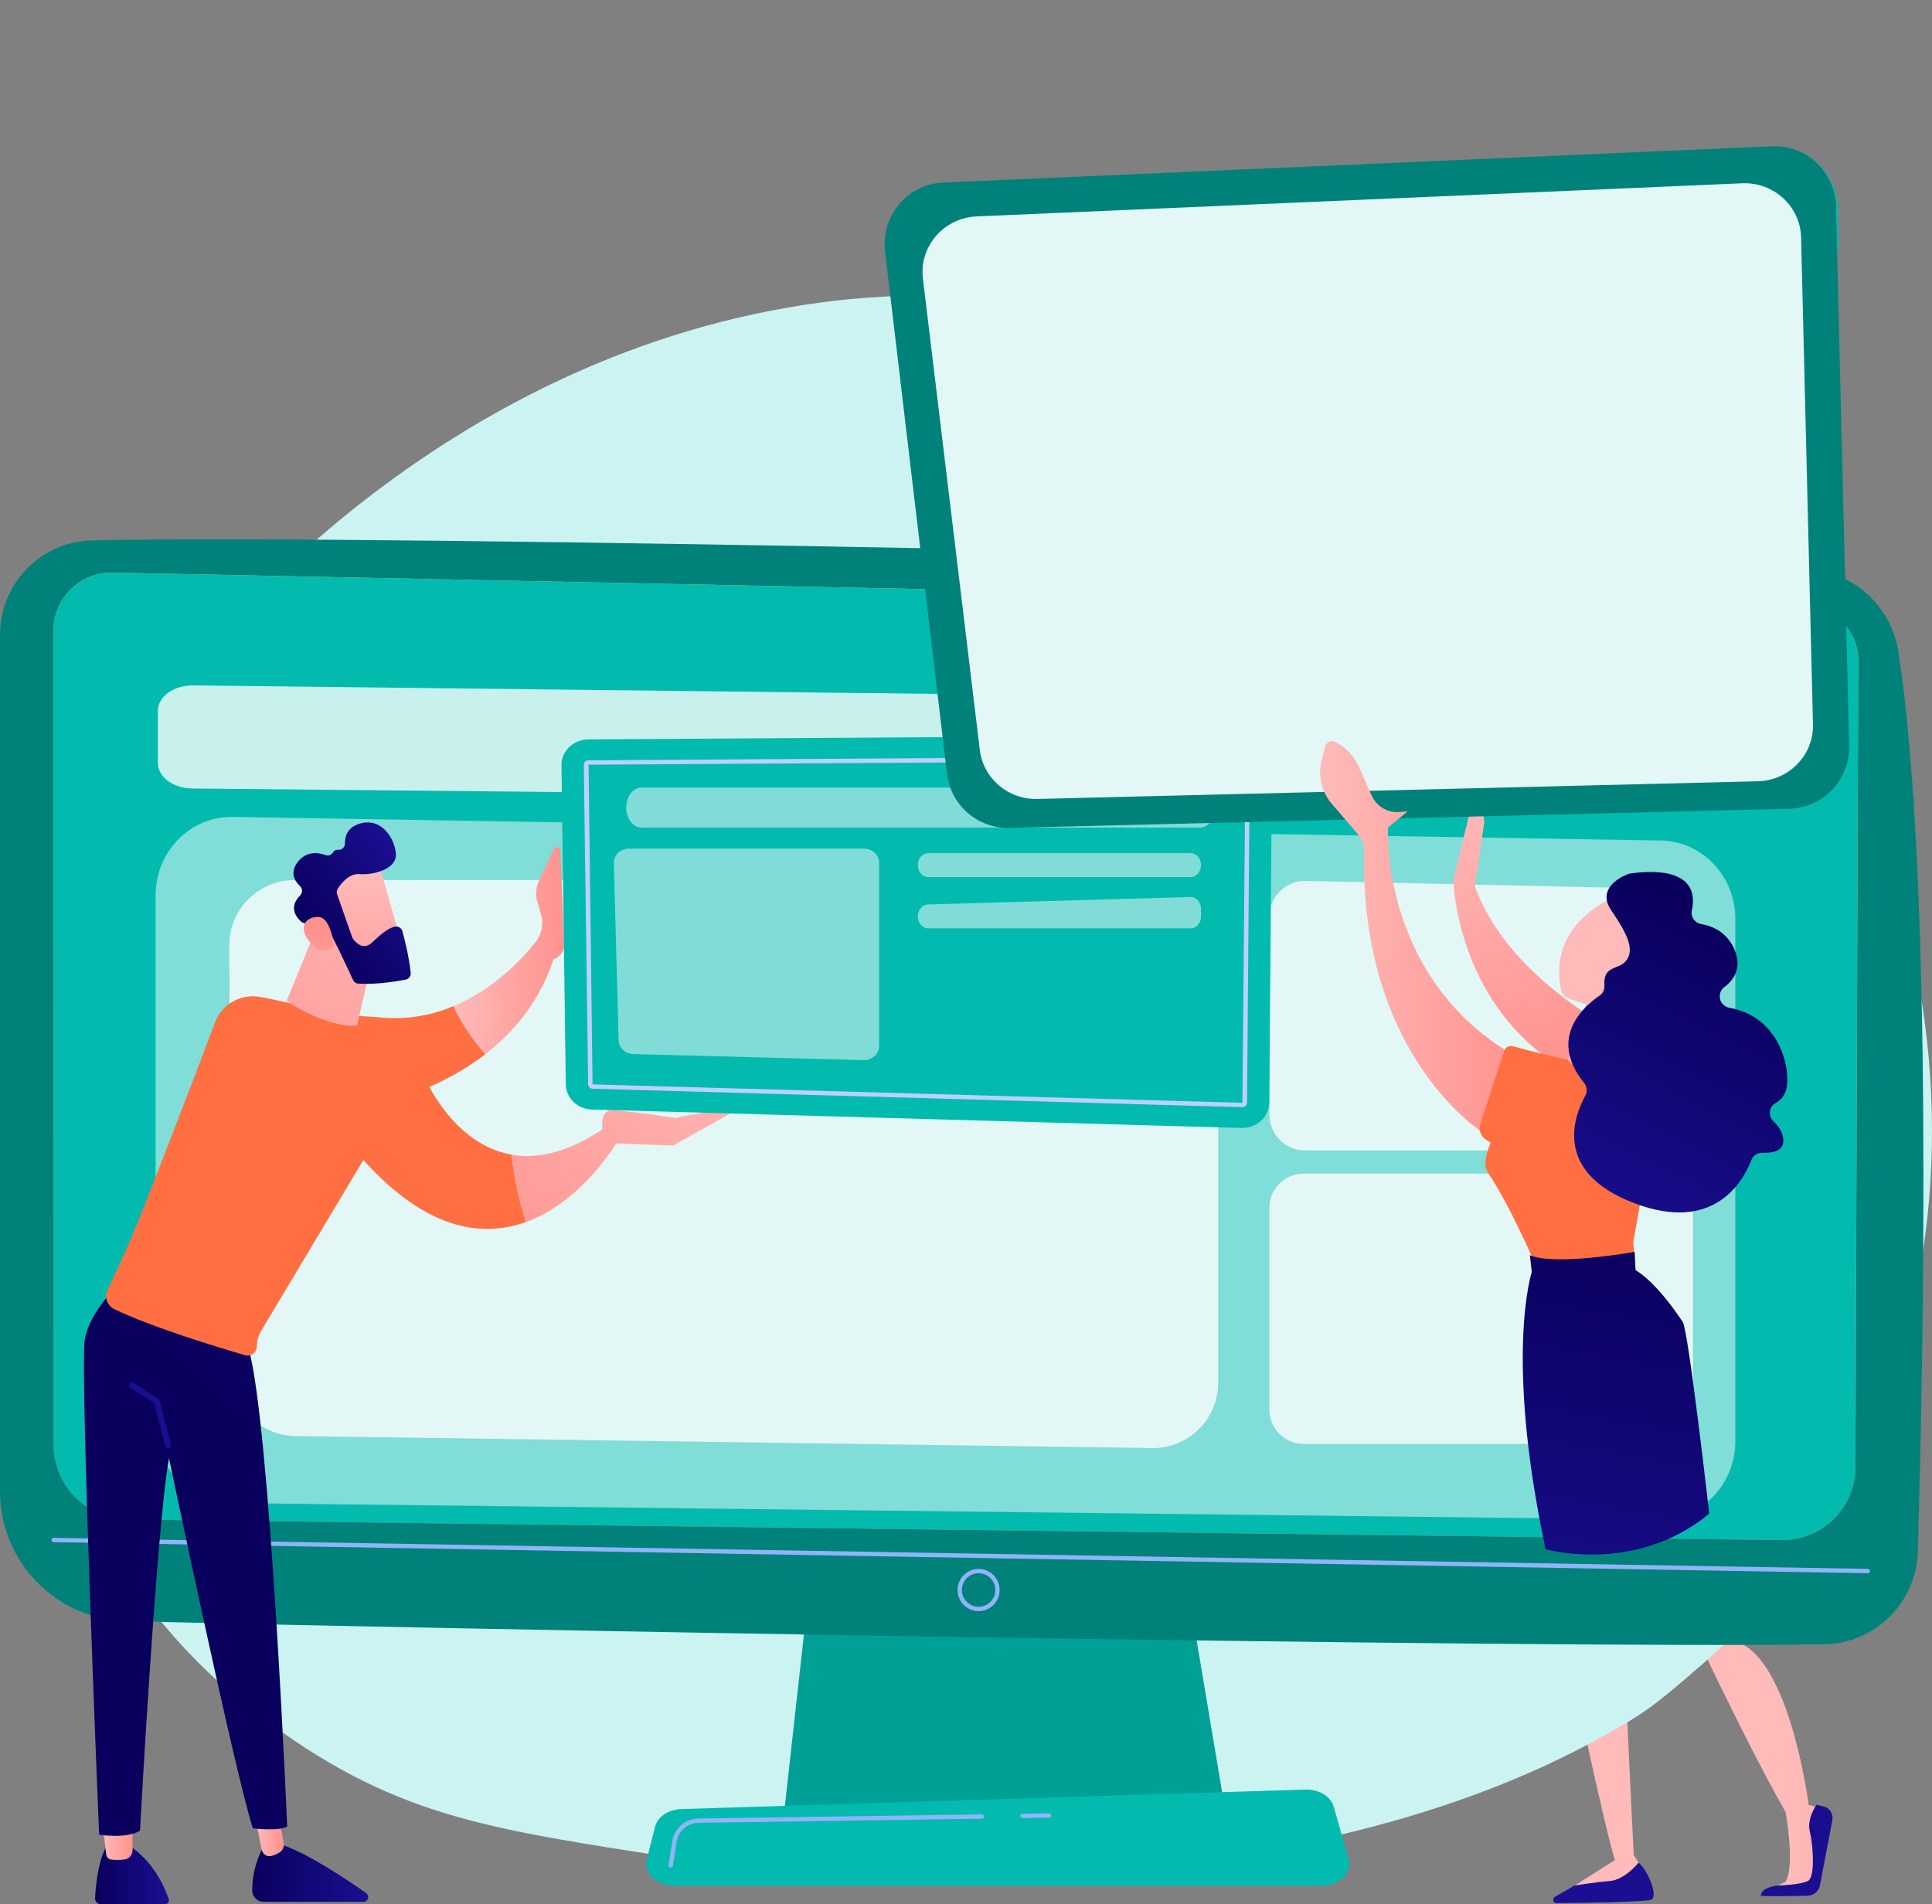 <svg width="210" height="207" viewBox="0 0 210 207" fill="none" xmlns="http://www.w3.org/2000/svg">
<rect x="0" y="0" width="210" height="207" fill="#808080" stroke="none"/>
<g clip-path="url(#clip0)">
<path d="M96.885 31.789L199.867 27.154L199.749 22.578C199.661 18.837 196.523 15.821 192.797 15.983L102.71 19.887C98.836 20.057 95.927 23.628 96.391 27.487L96.885 31.789Z" fill="#03BAAF"/>
<path d="M135.577 70.942L112.283 71.992C111.488 72.029 110.744 69.981 110.575 67.312L109.205 46.058C109.021 43.13 109.595 40.617 110.464 40.58L134.17 39.515C135.002 39.478 135.775 41.725 135.901 44.527L136.851 65.797C136.976 68.599 136.409 70.905 135.577 70.942Z" fill="#81DCD7"/>
<path d="M190.919 41.467L140.268 43.744C139.413 43.781 138.692 43.123 138.655 42.265L138.625 41.622C138.589 40.764 139.244 40.04 140.098 40.003L190.75 37.726C191.604 37.689 192.326 38.347 192.363 39.204L192.392 39.848C192.429 40.705 191.766 41.43 190.919 41.467Z" fill="#81DCD7"/>
<path d="M191.773 54.766L141.122 57.051C140.268 57.088 139.546 56.43 139.509 55.572L139.48 54.929C139.443 54.072 140.098 53.347 140.952 53.31L191.604 51.026C192.458 50.989 193.18 51.647 193.217 52.504L193.246 53.147C193.283 54.005 192.628 54.73 191.773 54.766Z" fill="#81DCD7"/>
<path d="M166.993 35.759L110.818 38.288C109.964 38.325 109.242 37.667 109.205 36.809L109.176 36.166C109.139 35.308 109.794 34.584 110.648 34.547L166.823 32.019C167.678 31.982 168.399 32.64 168.436 33.497L168.466 34.14C168.502 34.998 167.84 35.722 166.993 35.759Z" fill="#81DCD7"/>
<path d="M191.206 47.987L140.555 50.272C139.701 50.309 138.979 49.651 138.942 48.793L138.913 48.15C138.876 47.292 139.531 46.568 140.385 46.531L191.037 44.246C191.891 44.209 192.613 44.867 192.65 45.725L192.679 46.368C192.716 47.226 192.061 47.95 191.206 47.987Z" fill="#81DCD7"/>
<path d="M192.142 61.649L141.49 63.926C140.636 63.963 139.914 63.305 139.877 62.448L139.848 61.804C139.811 60.947 140.466 60.222 141.321 60.185L191.972 57.908C192.826 57.871 193.548 58.529 193.585 59.387L193.614 60.03C193.651 60.888 192.988 61.612 192.142 61.649Z" fill="#81DCD7"/>
<path d="M192.996 74.949L142.344 77.226C141.49 77.263 140.768 76.605 140.732 75.747L140.702 75.104C140.665 74.247 141.321 73.522 142.175 73.485L192.827 71.201C193.681 71.164 194.402 71.822 194.439 72.679L194.469 73.323C194.513 74.187 193.85 74.912 192.996 74.949Z" fill="#81DCD7"/>
<path d="M192.429 68.177L141.777 70.454C140.923 70.491 140.201 69.833 140.164 68.975L140.135 68.332C140.098 67.475 140.754 66.75 141.608 66.713L192.26 64.436C193.114 64.399 193.835 65.057 193.872 65.915L193.902 66.558C193.939 67.415 193.283 68.14 192.429 68.177Z" fill="#81DCD7"/>
<path d="M104.639 28.019C105.68 28.019 106.524 27.172 106.524 26.127C106.524 25.081 105.68 24.234 104.639 24.234C103.598 24.234 102.754 25.081 102.754 26.127C102.754 27.172 103.598 28.019 104.639 28.019Z" fill="#81DCD7"/>
<path d="M111.997 27.135C112.7 26.364 112.646 25.167 111.878 24.462C111.109 23.756 109.917 23.81 109.214 24.581C108.512 25.353 108.565 26.55 109.334 27.255C110.102 27.96 111.295 27.907 111.997 27.135Z" fill="#81DCD7"/>
<path d="M117.438 27.442C118.479 27.442 119.324 26.595 119.324 25.55C119.324 24.505 118.479 23.657 117.438 23.657C116.397 23.657 115.553 24.505 115.553 25.55C115.553 26.595 116.397 27.442 117.438 27.442Z" fill="#81DCD7"/>
<path d="M178.628 165.6C178.628 165.6 188.769 187.786 194.086 196.975C194.086 196.975 195.139 202.757 194.086 204.575L193.187 204.974L197.392 204.849C197.392 204.849 197.768 197.071 197.473 196.635C197.179 196.199 196.597 196.229 196.597 196.229C196.597 196.229 194.793 181.894 189.579 178.841L184.52 161.357L178.628 165.6Z" fill="url(#paint0_linear)"/>
<path d="M191.39 206.061C191.383 206.165 194.675 206.113 196.457 206.083C197.12 206.069 197.68 205.603 197.82 204.96L199.167 197.848C199.292 197.175 198.865 196.517 198.202 196.362L197.451 196.192C197.451 196.192 196.376 197.67 196.715 199.06C197.054 200.45 197.356 204.058 196.501 204.479C195.647 204.901 193.187 204.975 193.187 204.975C193.187 204.975 191.449 205.145 191.39 206.061Z" fill="url(#paint1_linear)"/>
<path d="M169.018 206.187C168.686 206.379 168.819 206.889 169.202 206.882C172.192 206.852 178.886 206.756 179.482 206.505C180.248 206.187 179.202 203.415 178.098 202.476L172.008 204.472L169.018 206.187Z" fill="url(#paint2_linear)"/>
<path d="M167.125 164.181C167.125 164.181 173.679 195.999 175.528 202.209L171.146 204.974C171.146 204.974 173.341 204.597 174.975 204.479C176.603 204.361 178.105 202.483 178.105 202.483L177.582 201.64C177.582 201.64 175.94 169.991 176.338 166.398L167.125 164.181Z" fill="url(#paint3_linear)"/>
<path d="M184.973 180.967C179.558 185.694 178.425 186.38 174.716 188.476C138.545 208.952 86.2 204 73.42 201.985C52.795 198.73 42.663 197.582 27.705 186.125C-6.289 160.092 -4.633 105.787 21.34 72.152C24.423 68.16 49.904 37.213 91.344 32.622C92.359 32.51 140.362 27.134 172.759 50.142C177.395 53.435 184.856 59.373 191.78 68.435C217.069 101.559 217.15 152.857 184.973 180.967Z" fill="#CBF3F1"/>
<path d="M89.344 160.055L85.197 197.352H133.264L127.004 160.055H89.344Z" fill="#00A097"/>
<path d="M0 69.012V162.096C0 169.755 6.076 176.016 13.705 176.216C47.573 177.096 166.028 179.218 198.269 178.744C203.807 178.663 208.299 174.213 208.461 168.653C209.079 147.029 210.096 95.028 206.355 70.883C205.567 65.796 201.295 61.996 196.17 61.834C167.788 60.917 42.219 58.019 9.993 58.744C4.441 58.869 0 63.431 0 69.012Z" fill="#00827A"/>
<path d="M5.818 68.554V156.995C5.818 161.467 9.389 165.112 13.845 165.178L193.629 167.411C198.048 167.478 201.664 163.914 201.678 159.479L201.98 71.829C201.995 68.657 199.476 66.062 196.317 65.989L12.254 62.248C8.727 62.166 5.818 65.013 5.818 68.554Z" fill="url(#paint4_linear)"/>
<path d="M203.033 171.019L5.818 167.64C5.685 167.64 5.582 167.53 5.589 167.404C5.589 167.271 5.693 167.182 5.825 167.175L203.041 170.546C203.173 170.546 203.276 170.657 203.269 170.782C203.269 170.915 203.159 171.019 203.033 171.019Z" fill="#91B3FA"/>
<path d="M5.818 68.554V156.995C5.818 161.467 9.389 165.112 13.845 165.178L193.629 167.411C198.048 167.478 201.664 163.914 201.678 159.479L201.98 71.829C201.995 68.657 199.476 66.062 196.317 65.989L12.254 62.248C8.727 62.166 5.818 65.013 5.818 68.554Z" fill="#03BAAF"/>
<path d="M106.37 175.137C105.11 175.137 104.079 174.109 104.079 172.845C104.079 171.581 105.103 170.546 106.37 170.546C107.629 170.546 108.653 171.573 108.653 172.845C108.66 174.109 107.629 175.137 106.37 175.137ZM106.37 171.019C105.368 171.019 104.551 171.84 104.551 172.845C104.551 173.85 105.368 174.671 106.37 174.671C107.371 174.671 108.189 173.85 108.189 172.845C108.189 171.832 107.371 171.019 106.37 171.019Z" fill="#91B3FA"/>
<path d="M143.618 204.989H73.275C71.36 204.989 69.931 203.621 70.299 202.158L71.205 198.572C71.478 197.493 72.656 196.702 74.063 196.657L141.88 194.536C143.346 194.491 144.642 195.268 144.966 196.391L146.593 202.099C147.006 203.577 145.562 204.989 143.618 204.989Z" fill="#03BAAF"/>
<path d="M111.142 197.633C111.017 197.633 110.906 197.53 110.906 197.404C110.906 197.271 111.009 197.167 111.134 197.167L114.043 197.123C114.169 197.123 114.279 197.227 114.279 197.352C114.279 197.485 114.176 197.589 114.051 197.589L111.142 197.633Z" fill="#91B3FA"/>
<path d="M72.899 203.015C72.884 203.015 72.877 203.015 72.862 203.015C72.737 202.993 72.649 202.875 72.671 202.749L73.083 200.139C73.304 198.735 74.497 197.7 75.911 197.685L106.731 197.234C106.863 197.241 106.966 197.338 106.966 197.463C106.966 197.596 106.863 197.7 106.738 197.7L75.918 198.151C74.733 198.166 73.731 199.038 73.547 200.213L73.135 202.823C73.113 202.934 73.017 203.015 72.899 203.015Z" fill="#91B3FA"/>
<path opacity="0.5" d="M180.285 165.186L25.061 163.39C20.546 163.338 16.916 159.538 16.916 154.873V97.32C16.916 92.559 20.686 88.729 25.289 88.803L180.513 91.368C185.013 91.442 188.622 95.235 188.622 99.885V156.662C188.614 161.416 184.873 165.245 180.285 165.186Z" fill="white"/>
<path opacity="0.78" d="M184.792 87.295L20.885 85.713C18.823 85.691 17.159 84.456 17.159 82.941V77.278C17.159 75.725 18.882 74.483 20.988 74.505L184.895 76.383C186.957 76.405 188.607 77.64 188.607 79.155V84.523C188.614 86.068 186.898 87.317 184.792 87.295Z" fill="white"/>
<path opacity="0.78" d="M125.237 157.409L32.086 156.108C28.235 156.056 25.134 152.914 25.112 149.04L24.921 102.798C24.906 98.865 28.073 95.671 31.991 95.671H125.34C129.243 95.671 132.41 98.85 132.41 102.768V150.312C132.41 154.267 129.184 157.461 125.237 157.409Z" fill="white"/>
<path opacity="0.78" d="M180.138 125.058H141.851C139.708 125.058 137.977 123.313 137.977 121.169V99.648C137.977 97.467 139.767 95.708 141.939 95.76L180.226 96.602C182.332 96.647 184.019 98.377 184.019 100.491V121.169C184.019 123.313 182.281 125.058 180.138 125.058Z" fill="white"/>
<path opacity="0.78" d="M180.307 156.965H141.689C139.642 156.965 137.977 155.294 137.977 153.239V131.305C137.977 129.249 139.642 127.579 141.689 127.579H180.307C182.354 127.579 184.019 129.249 184.019 131.305V153.239C184.019 155.302 182.354 156.965 180.307 156.965Z" fill="white"/>
<path d="M11.451 200.953C11.451 200.953 10.56 202.365 10.332 206.32C10.31 206.69 10.604 207 10.973 207H17.954C18.234 207 18.433 206.726 18.344 206.453C17.932 205.241 16.695 202.276 13.941 200.583L11.451 200.953Z" fill="url(#paint5_linear)"/>
<path d="M11.149 198.269L11.547 201.596C11.584 201.884 11.805 202.113 12.092 202.143C12.475 202.187 13.027 202.217 13.565 202.128C14.058 202.047 14.412 201.611 14.412 201.108V197.899L11.149 198.269Z" fill="url(#paint6_linear)"/>
<path d="M28.728 200.583C28.728 200.583 27.395 202.668 27.417 205.529C27.425 206.202 27.984 206.741 28.654 206.741H39.502C40.01 206.741 40.216 206.083 39.804 205.795C37.749 204.346 33.721 201.648 30.797 200.583H28.728Z" fill="url(#paint7_linear)"/>
<path d="M27.616 196.99L28.456 201.093C28.551 201.551 29 201.862 29.45 201.758C29.73 201.699 30.054 201.581 30.4 201.359C30.731 201.152 30.901 200.753 30.834 200.369L29.965 195.393L27.616 196.99Z" fill="url(#paint8_linear)"/>
<path d="M12.696 139.91C12.696 139.91 9.765 142.505 9.213 145.625C8.66 148.744 10.774 199.437 10.774 199.437C10.774 199.437 13.705 199.925 15.215 199.008C15.215 199.008 17.004 166.11 18.366 158.51C18.366 158.51 25.503 192.591 27.483 198.75C27.483 198.75 30.304 199.097 31.217 198.557C31.217 198.557 29.347 154.385 26.997 146.527L12.696 139.91Z" fill="url(#paint9_linear)"/>
<path d="M18.285 157.431C18.146 157.431 18.013 157.335 17.976 157.194L16.761 152.522L14.176 150.859C14.029 150.763 13.985 150.563 14.081 150.415C14.176 150.267 14.375 150.223 14.522 150.319L17.21 152.049C17.277 152.093 17.328 152.16 17.343 152.234L18.587 157.024C18.632 157.194 18.529 157.372 18.359 157.416C18.337 157.431 18.308 157.431 18.285 157.431Z" fill="url(#paint10_linear)"/>
<path d="M41.601 110.619C29.273 109.592 26.047 112.15 26.047 112.15L31.976 121.538C31.976 121.538 44.09 121.302 52.773 114.582C51.145 112.822 50.018 110.885 49.297 109.37C47.058 110.309 44.48 110.856 41.601 110.619Z" fill="#FF6F41"/>
<path d="M60.91 92.448C60.895 92.049 60.358 91.945 60.188 92.3L58.612 95.671C58.31 96.322 58.207 97.053 58.333 97.763L58.885 99.722C59.047 100.676 58.804 101.659 58.2 102.421C56.757 104.232 53.678 107.551 49.289 109.377C50.011 110.886 51.138 112.83 52.765 114.589C55.954 112.128 58.671 108.786 60.166 104.269C60.881 104.047 61.359 103.374 61.33 102.62L60.91 92.448Z" fill="url(#paint11_linear)"/>
<path d="M45.659 116.061C41.321 111.366 33.051 109.244 28.264 108.372C26.165 107.987 24.103 109.163 23.36 111.166C21.202 116.977 15.347 132.103 14.213 134.705C13.278 136.834 12.306 138.919 11.687 140.22C11.319 140.997 11.643 141.928 12.416 142.305C16.444 144.257 23.691 146.46 26.629 147.318C27.277 147.51 27.918 147.022 27.918 146.342C27.918 145.765 28.073 145.203 28.367 144.715L39.495 126.1C46.432 133.818 52.5 134.528 57.169 132.835C56.381 130.403 55.873 127.963 55.622 125.516C48.73 124.341 45.659 116.061 45.659 116.061Z" fill="#FF6F41"/>
<path d="M67.015 124.229L65.77 122.566C61.742 125.346 58.377 126.004 55.623 125.523C55.865 127.963 56.381 130.402 57.169 132.842C63.311 130.617 67.015 124.229 67.015 124.229Z" fill="url(#paint12_linear)"/>
<path d="M66.139 124.259L73.149 124.533L79.6 120.918C78.673 120.334 73.437 121.524 73.437 121.524C73.437 121.524 67.965 120.696 66.477 120.688C65.248 120.688 65.424 122.463 65.52 123.069C65.542 123.195 65.557 123.269 65.557 123.269L66.139 124.259Z" fill="url(#paint13_linear)"/>
<path d="M34.848 99.752L31.151 108.808C31.151 108.808 35.4 111.758 38.817 111.477L40.666 103.33L34.848 99.752Z" fill="url(#paint14_linear)"/>
<path d="M41.093 93.571C41.181 93.69 43.766 103.086 43.766 103.086L38.39 104.454L34.62 95.915C34.62 95.922 39.679 91.561 41.093 93.571Z" fill="url(#paint15_linear)"/>
<path d="M36.645 97.223L38.279 101.874C38.302 101.933 38.331 101.992 38.368 102.044C38.589 102.361 39.436 103.396 40.43 102.465C41.336 101.622 42.175 100.861 42.956 100.728C43.302 100.669 43.641 100.883 43.736 101.223C43.972 102.073 44.465 104.01 44.642 105.755C44.679 106.11 44.436 106.428 44.083 106.494C43.029 106.694 40.806 107.056 38.95 106.923C38.699 106.908 38.478 106.753 38.368 106.524C37.852 105.4 36.284 101.992 35.702 101.112C35.157 100.284 33.809 100.306 33.25 100.358C33.066 100.373 32.882 100.314 32.742 100.195C32.248 99.759 31.313 98.658 32.631 97.327C32.904 97.046 32.896 96.602 32.616 96.336C32.049 95.804 31.445 94.85 32.388 93.675C33.346 92.477 34.612 92.669 35.385 92.95C35.702 93.069 36.041 92.936 36.21 92.647C36.306 92.485 36.475 92.359 36.77 92.381C37.167 92.418 37.499 92.085 37.492 91.686C37.477 90.917 37.749 89.956 39.075 89.542C41.424 88.81 42.89 91.087 43.029 92.788C43.177 94.488 40.585 95.139 39.06 95.02C37.904 94.932 37.042 96.085 36.696 96.639C36.6 96.809 36.578 97.024 36.645 97.223Z" fill="url(#paint16_linear)"/>
<path d="M36.321 102.79C36.321 102.79 35.945 99.841 34.723 99.693C33.5 99.545 32.307 100.558 33.522 102.214C35.032 104.269 36.321 102.79 36.321 102.79Z" fill="url(#paint17_linear)"/>
<path d="M63.944 80.375L135.319 79.924C136.954 79.917 138.279 81.166 138.264 82.704L137.962 119.875C137.948 121.428 136.585 122.662 134.943 122.618L64.342 120.614C62.773 120.57 61.521 119.365 61.499 117.886L61.028 83.17C61.02 81.647 62.324 80.39 63.944 80.375Z" fill="#03BAAF"/>
<path d="M135.039 120.356L64.423 118.352C64.15 118.345 63.929 118.13 63.929 117.864L63.458 83.147C63.458 83.007 63.51 82.889 63.605 82.793C63.701 82.697 63.826 82.652 63.959 82.652L135.333 82.201C135.473 82.201 135.591 82.253 135.694 82.342C135.797 82.438 135.849 82.563 135.849 82.704L135.547 119.875C135.547 120.134 135.319 120.356 135.039 120.356ZM135.378 82.689L63.974 83.125L64.408 117.864L64.438 117.879L135.046 119.883L135.378 82.689Z" fill="#BDD0FB"/>
<path d="M68.068 87.79C68.068 88.988 68.812 89.964 69.725 89.964H130.421C131.335 89.964 132.078 88.995 132.078 87.79C132.078 86.592 131.335 85.617 130.421 85.617H69.718C68.805 85.624 68.068 86.592 68.068 87.79Z" fill="#81DCD7"/>
<path d="M68.363 92.255H93.924C94.83 92.255 95.559 92.95 95.559 93.8V113.695C95.559 114.567 94.8 115.262 93.873 115.24L68.834 114.582C67.965 114.56 67.265 113.902 67.243 113.074L66.72 93.83C66.698 92.972 67.442 92.255 68.363 92.255Z" fill="#81DCD7"/>
<path d="M100.891 92.743H129.42C130.038 92.743 130.547 93.327 130.547 94.044C130.547 94.762 130.046 95.346 129.42 95.346H100.891C100.272 95.346 99.764 94.762 99.764 94.044C99.764 93.327 100.272 92.743 100.891 92.743Z" fill="#81DCD7"/>
<path d="M99.771 99.619C99.771 100.336 100.272 100.92 100.891 100.92H129.427C130.046 100.92 130.547 100.336 130.547 99.619V98.813C130.547 98.081 130.031 97.497 129.398 97.512L100.861 98.318C100.257 98.34 99.771 98.916 99.771 99.619Z" fill="#81DCD7"/>
<path d="M157.964 95.686C157.964 95.686 158.428 116.09 179.799 119.668L183.636 115.868C183.636 115.868 165.129 109.555 160.313 96.351L161.344 89.35L160.622 84.715L157.964 95.686Z" fill="url(#paint18_linear)"/>
<path d="M194.498 87.916L109.713 90.001C106.274 90.082 103.336 87.531 102.931 84.101L96.2 27.317C95.743 23.45 98.652 20.012 102.526 19.843L192.613 15.902C196.339 15.739 199.476 18.682 199.565 22.423L200.993 81.055C201.089 84.759 198.18 87.827 194.498 87.916Z" fill="#00827A"/>
<path d="M191.059 84.929L112.762 86.851C109.588 86.933 106.878 84.626 106.502 81.528L100.316 30.274C99.897 26.784 102.585 23.679 106.164 23.524L189.358 19.924C192.797 19.776 195.691 22.43 195.772 25.808L197.061 78.741C197.149 82.076 194.461 84.848 191.059 84.929Z" fill="#E3F7F6"/>
<path d="M150.865 89.964C150.865 89.964 149.959 106.516 164.975 114.974L161.359 123.246C161.359 123.246 147.764 114.996 148.273 92.485C148.287 91.841 148.052 91.213 147.632 90.725L144.745 87.361C143.648 86.082 143.235 84.338 143.64 82.697L144.023 81.174C144.149 80.663 144.73 80.42 145.187 80.678L145.489 80.856C146.454 81.418 147.212 82.268 147.669 83.288L149.09 86.474C149.62 87.665 150.843 88.382 152.131 88.271L153.008 88.197L150.865 89.964Z" fill="url(#paint19_linear)"/>
<path d="M164.452 113.732C166.963 114.434 175.469 116.681 180.786 116.585L177.523 135.06L177.781 138.076L167.147 138.032C167.147 138.032 164.157 131.053 161.793 127.571C161.108 126.566 161.617 125.368 162.007 124.215L161.477 123.86C160.939 123.498 160.703 122.817 160.902 122.204L163.495 114.249C163.62 113.842 164.047 113.621 164.452 113.732Z" fill="#FF6F41"/>
<path d="M166.293 136.45L166.499 138.276C166.499 138.276 163.495 147.31 168.001 168.409C168.001 168.409 177.767 171.189 185.786 164.543C185.786 164.543 183.525 144.626 182.907 143.702C179.829 139.082 177.774 138.076 177.774 138.076L177.678 136.08C177.686 136.08 169.106 137.64 166.293 136.45Z" fill="url(#paint20_linear)"/>
<path d="M170.454 115.218C170.417 115.166 172.67 108.379 172.67 108.379L175.903 108.675L177.17 116.378C177.17 116.378 172.103 117.406 170.454 115.218Z" fill="url(#paint21_linear)"/>
<path d="M175.137 97.667C174.924 97.8 168.23 100.58 169.666 107.551C169.754 107.965 170.027 108.313 170.41 108.483C171.389 108.919 173.51 109.673 176.036 109.414C179.541 109.059 181.839 102.916 181.743 101.127C181.64 99.345 177.273 96.336 175.137 97.667Z" fill="url(#paint22_linear)"/>
<path d="M177.17 94.954C176.993 94.976 173.304 96.27 175.13 98.953C176.964 101.637 177.649 103.219 176.78 104.402C175.992 105.474 174.246 104.868 174.394 107.1C174.423 107.551 174.232 107.98 173.863 108.231C172.214 109.348 168.2 112.793 172.177 117.709C172.501 118.108 172.567 118.663 172.317 119.106C171.153 121.206 168.701 127.357 177.568 130.765C186.331 134.136 189.491 128.384 190.374 126.085C190.566 125.59 191.052 125.287 191.582 125.309C192.547 125.353 193.909 125.191 193.843 123.904C193.806 123.121 193.32 122.418 192.738 121.856C192.171 121.302 192.282 120.319 192.974 119.927C193.497 119.631 193.961 119.165 194.152 118.434C194.682 116.46 193.622 110.553 187.981 109.555C187.51 109.473 187.016 109.03 186.95 108.557C186.95 108.549 186.95 108.542 186.95 108.535C186.876 108.076 187.031 107.603 187.399 107.33C188.297 106.664 189.454 105.333 188.518 103.19C187.686 101.29 186.088 100.646 184.903 100.447C184.21 100.328 183.746 99.663 183.894 98.976C184.321 97.083 183.975 94.059 177.17 94.954Z" fill="url(#paint23_linear)"/>
</g>
<defs>
<linearGradient id="paint0_linear" x1="194.454" y1="183.162" x2="213.408" y2="183.162" gradientUnits="userSpaceOnUse">
<stop stop-color="#FEBBBA"/>
<stop offset="1" stop-color="#FF928E"/>
</linearGradient>
<linearGradient id="paint1_linear" x1="204.683" y1="140.611" x2="195.225" y2="201.849" gradientUnits="userSpaceOnUse">
<stop stop-color="#09005D"/>
<stop offset="1" stop-color="#1A0F91"/>
</linearGradient>
<linearGradient id="paint2_linear" x1="184.821" y1="137.542" x2="175.363" y2="198.782" gradientUnits="userSpaceOnUse">
<stop stop-color="#09005D"/>
<stop offset="1" stop-color="#1A0F91"/>
</linearGradient>
<linearGradient id="paint3_linear" x1="185.867" y1="184.577" x2="196.843" y2="184.577" gradientUnits="userSpaceOnUse">
<stop stop-color="#FEBBBA"/>
<stop offset="1" stop-color="#FF928E"/>
</linearGradient>
<linearGradient id="paint4_linear" x1="116.341" y1="33.83" x2="85.566" y2="228.429" gradientUnits="userSpaceOnUse">
<stop stop-color="#FDF53F"/>
<stop offset="1" stop-color="#D93C65"/>
</linearGradient>
<linearGradient id="paint5_linear" x1="10.335" y1="203.791" x2="18.369" y2="203.791" gradientUnits="userSpaceOnUse">
<stop stop-color="#09005D"/>
<stop offset="1" stop-color="#1A0F91"/>
</linearGradient>
<linearGradient id="paint6_linear" x1="11.149" y1="200.043" x2="14.408" y2="200.043" gradientUnits="userSpaceOnUse">
<stop stop-color="#FEBBBA"/>
<stop offset="1" stop-color="#FF928E"/>
</linearGradient>
<linearGradient id="paint7_linear" x1="27.421" y1="203.662" x2="40.028" y2="203.662" gradientUnits="userSpaceOnUse">
<stop stop-color="#09005D"/>
<stop offset="1" stop-color="#1A0F91"/>
</linearGradient>
<linearGradient id="paint8_linear" x1="27.613" y1="198.591" x2="30.853" y2="198.591" gradientUnits="userSpaceOnUse">
<stop stop-color="#FEBBBA"/>
<stop offset="1" stop-color="#FF928E"/>
</linearGradient>
<linearGradient id="paint9_linear" x1="30.344" y1="160.22" x2="76.066" y2="111.638" gradientUnits="userSpaceOnUse">
<stop stop-color="#09005D"/>
<stop offset="1" stop-color="#1A0F91"/>
</linearGradient>
<linearGradient id="paint10_linear" x1="64.769" y1="87.393" x2="26.251" y2="139.818" gradientUnits="userSpaceOnUse">
<stop stop-color="#09005D"/>
<stop offset="1" stop-color="#1A0F91"/>
</linearGradient>
<linearGradient id="paint11_linear" x1="49.294" y1="103.334" x2="61.338" y2="103.334" gradientUnits="userSpaceOnUse">
<stop stop-color="#FEBBBA"/>
<stop offset="1" stop-color="#FF928E"/>
</linearGradient>
<linearGradient id="paint12_linear" x1="76.565" y1="105.97" x2="50.42" y2="138.372" gradientUnits="userSpaceOnUse">
<stop stop-color="#FEBBBA"/>
<stop offset="1" stop-color="#FF928E"/>
</linearGradient>
<linearGradient id="paint13_linear" x1="81.499" y1="109.951" x2="55.353" y2="142.353" gradientUnits="userSpaceOnUse">
<stop stop-color="#FEBBBA"/>
<stop offset="1" stop-color="#FF928E"/>
</linearGradient>
<linearGradient id="paint14_linear" x1="47.289" y1="86.328" x2="21.935" y2="132.734" gradientUnits="userSpaceOnUse">
<stop stop-color="#FEBBBA"/>
<stop offset="1" stop-color="#FF928E"/>
</linearGradient>
<linearGradient id="paint15_linear" x1="39.346" y1="94.893" x2="38.739" y2="113.427" gradientUnits="userSpaceOnUse">
<stop stop-color="#FEBBBA"/>
<stop offset="1" stop-color="#FF928E"/>
</linearGradient>
<linearGradient id="paint16_linear" x1="34.446" y1="102.733" x2="45.344" y2="95.07" gradientUnits="userSpaceOnUse">
<stop stop-color="#09005D"/>
<stop offset="1" stop-color="#1A0F91"/>
</linearGradient>
<linearGradient id="paint17_linear" x1="32.747" y1="113.908" x2="34.776" y2="101.221" gradientUnits="userSpaceOnUse">
<stop stop-color="#FEBBBA"/>
<stop offset="1" stop-color="#FF928E"/>
</linearGradient>
<linearGradient id="paint18_linear" x1="161.639" y1="83.85" x2="173.736" y2="114.857" gradientUnits="userSpaceOnUse">
<stop stop-color="#FEBBBA"/>
<stop offset="1" stop-color="#FF928E"/>
</linearGradient>
<linearGradient id="paint19_linear" x1="143.484" y1="101.909" x2="164.972" y2="101.909" gradientUnits="userSpaceOnUse">
<stop stop-color="#FEBBBA"/>
<stop offset="1" stop-color="#FF928E"/>
</linearGradient>
<linearGradient id="paint20_linear" x1="179.225" y1="133.457" x2="169.995" y2="182.496" gradientUnits="userSpaceOnUse">
<stop stop-color="#09005D"/>
<stop offset="1" stop-color="#1A0F91"/>
</linearGradient>
<linearGradient id="paint21_linear" x1="170.456" y1="112.499" x2="177.173" y2="112.499" gradientUnits="userSpaceOnUse">
<stop stop-color="#FEBBBA"/>
<stop offset="1" stop-color="#FF928E"/>
</linearGradient>
<linearGradient id="paint22_linear" x1="181.131" y1="103.786" x2="230.021" y2="107.098" gradientUnits="userSpaceOnUse">
<stop stop-color="#FEBBBA"/>
<stop offset="1" stop-color="#FF928E"/>
</linearGradient>
<linearGradient id="paint23_linear" x1="189.166" y1="100.828" x2="171.851" y2="135.325" gradientUnits="userSpaceOnUse">
<stop stop-color="#09005D"/>
<stop offset="1" stop-color="#1A0F91"/>
</linearGradient>
<clipPath id="clip0">
<rect width="210" height="207" fill="white"/>
</clipPath>
</defs>
</svg>
